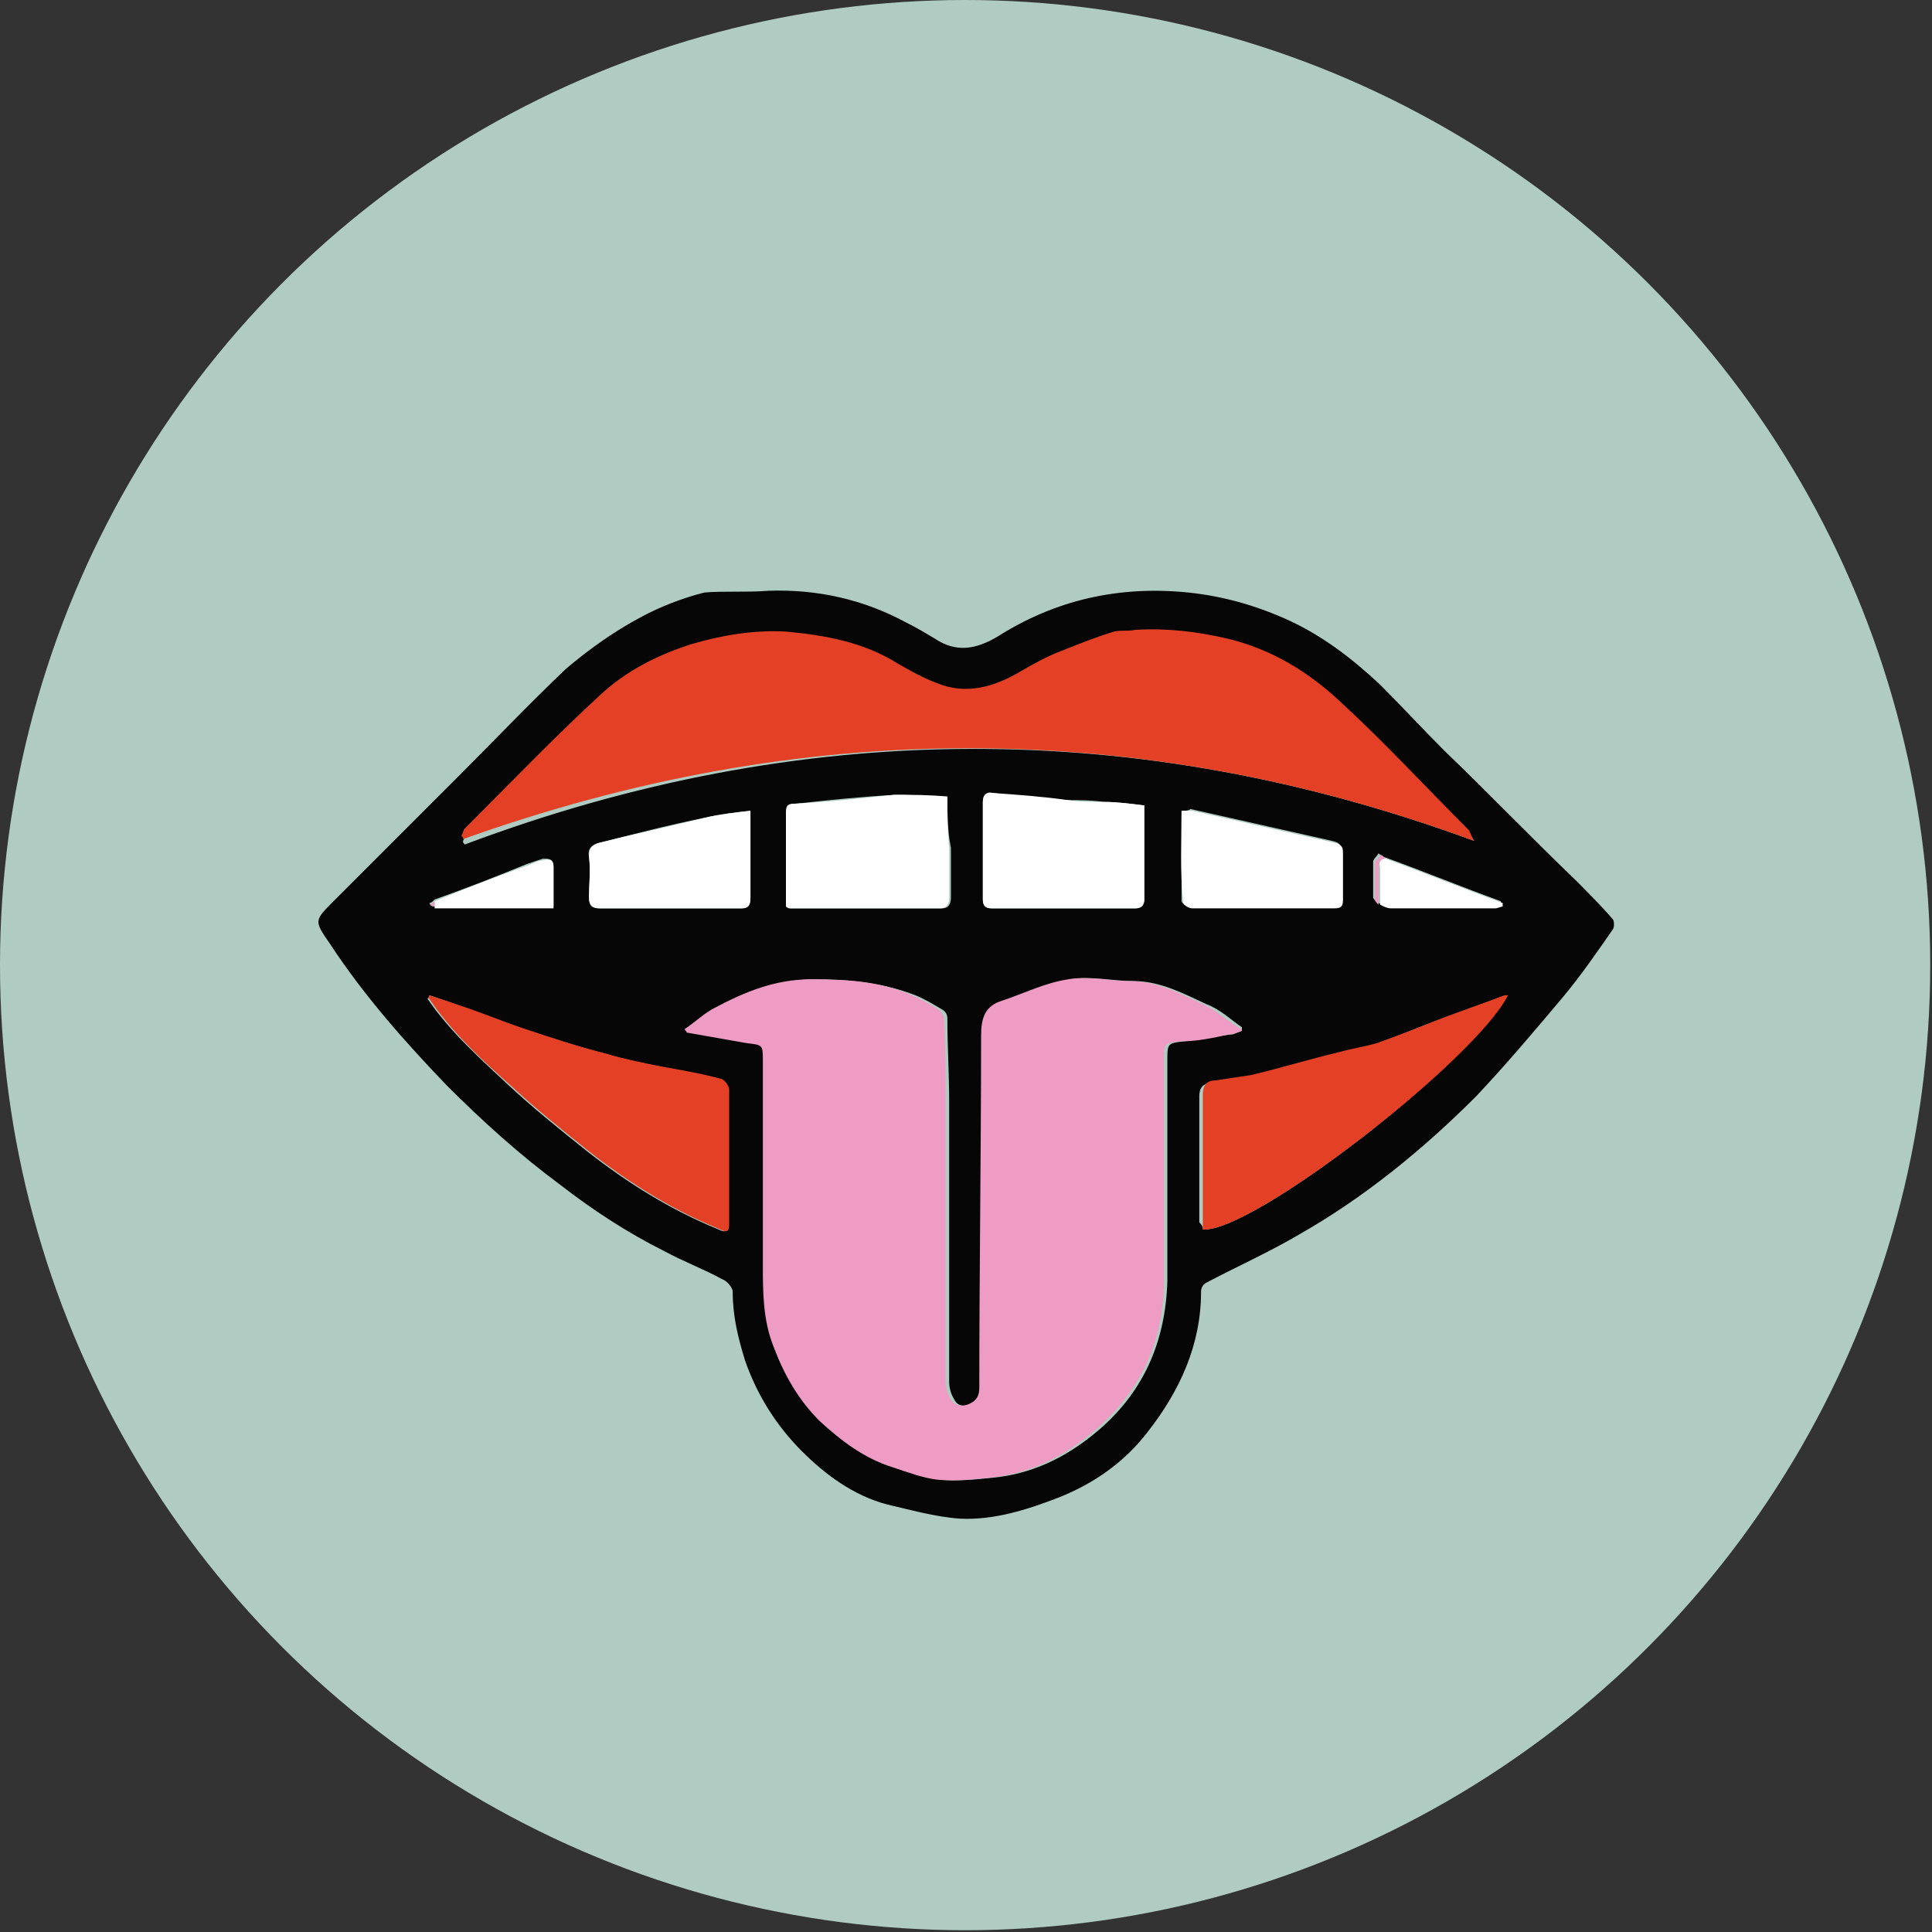 <?xml version="1.0" encoding="utf-8"?>
<!-- Generator: Adobe Illustrator 27.4.1, SVG Export Plug-In . SVG Version: 6.00 Build 0)  -->
<svg version="1.1" id="b" xmlns="http://www.w3.org/2000/svg" xmlns:xlink="http://www.w3.org/1999/xlink" x="0px" y="0px"
	 viewBox="0 0 108.9 108.9" style="enable-background:new 0 0 108.9 108.9;" xml:space="preserve">
<rect x="0" y="0" width="108.9" height="108.9" fill="#333333" stroke="none"/>
<style type="text/css">
	.st0{fill:#B0CCC2;}
	.st1{fill:none;}
	.st2{fill:#060606;}
	.st3{fill:#EE9CC3;}
	.st4{fill:#E44025;}
	.st5{fill:#FFFFFF;}
</style>
<circle class="st0" cx="54.4" cy="54.4" r="54.4"/>
<circle class="st1" cx="54.4" cy="54.4" r="54.4"/>
<circle class="st1" cx="-138.5" cy="11" r="50.7"/>
<g id="JBKxRW.tif">
	<g>
		<path class="st2" d="M43.3,33.3c2.8-0.1,5.4,0.5,7.8,1.8c0.6,0.3,1.1,0.6,1.6,0.9c1.2,0.8,2.3,0.6,3.5-0.1
			c3.3-2.1,6.9-2.9,10.8-2.5c1.9,0.2,3.7,0.7,5.5,1.5c2,0.9,3.7,2.2,5.3,3.7c1.2,1.2,2.4,2.5,3.6,3.7c2.5,2.4,4.9,4.9,7.4,7.3
			c0.7,0.7,1.4,1.4,2.1,2.2c0.1,0.1,0.1,0.5,0,0.6c-0.9,1.3-1.8,2.6-2.8,3.8c-1.6,1.9-3.2,3.8-4.9,5.6c-3,3-6.3,5.7-10,7.8
			c-1.7,1-3.5,1.8-5.2,2.7c-0.2,0.1-0.3,0.3-0.3,0.5c0,3-1.2,5.6-3,7.9c-1.3,1.7-3,2.9-5,3.7c-1.8,0.7-3.7,1.3-5.6,1.2
			c-1.4-0.1-2.8-0.5-4.1-0.8c-1.9-0.5-3.5-1.7-4.8-3c-1.4-1.4-2.5-3.1-3.2-5.1c-0.4-1.3-0.7-2.5-0.7-3.9c0-0.2-0.3-0.6-0.6-0.7
			c-1.1-0.6-2.2-1-3.3-1.6c-2-1-4-2.3-5.8-3.7c-2.3-1.7-4.4-3.6-6.4-5.6c-2.4-2.5-4.7-5.1-6.6-8c-0.9-1.3-0.9-1.3,0.2-2.4
			c2.3-2.3,4.6-4.6,7-7c2-2,4-4.1,6.1-6.1c1.3-1.1,2.7-2.1,4.2-2.9c1.1-0.6,2.4-1.1,3.6-1.4C40.8,33.3,42.1,33.4,43.3,33.3z
			 M77.7,50.9c0.2,0.1,0.4,0.2,0.6,0.2c2,0,4,0,5.9,0c0.1,0,0.3-0.1,0.4-0.1c0-0.1,0-0.1,0-0.2c-2.2-0.8-4.4-1.7-6.6-2.5
			c-0.1-0.1-0.2-0.1-0.3-0.2c-0.1,0.2-0.3,0.3-0.3,0.5c0,0.7,0,1.3,0,2C77.5,50.8,77.6,50.8,77.7,50.9z M24.5,51.1
			c2.2,0,4.4,0,6.7,0c0-0.8,0-1.6,0-2.3c0-0.4-0.3-0.4-0.6-0.4c-0.3,0.1-0.6,0.2-0.9,0.3c-1.7,0.7-3.5,1.4-5.2,2
			c-0.1,0.1-0.2,0.2-0.3,0.2C24.3,51.1,24.4,51.1,24.5,51.1z M53.4,44.9c-1,0-1.9-0.1-2.9-0.1c-1.9,0.1-3.8,0.3-5.6,0.5
			c-0.4,0-0.6,0.1-0.5,0.5c0,0.6,0,1.2,0,1.9c0,1.1,0,2.3,0,3.4c0.1,0.1,0.1,0.1,0.2,0.1c2.8,0,5.7,0,8.5,0c0.4,0,0.5-0.3,0.5-0.6
			c0-0.9,0-1.9,0-2.8C53.4,46.8,53.4,45.8,53.4,44.9L53.4,44.9L53.4,44.9z M70,58.1c0-0.1,0-0.1,0-0.2c-0.6-0.4-1.2-1-2-1.3
			c-1.3-0.6-2.6-1.3-4.1-1.3c-1.2,0-2.4-0.3-3.5-0.1c-1.3,0.2-2.5,0.8-3.7,1.2c-1,0.3-1.2,1-1.2,2c0,6.6-0.1,13.2-0.1,19.8
			c0,0.4-0.1,0.7-0.5,0.9c-0.5,0.2-0.9,0.2-1.1-0.2c-0.2-0.3-0.3-0.7-0.3-1c0-5.3,0-10.6,0-15.9c0-1.5-0.1-3-0.1-4.6
			c0-0.2-0.1-0.4-0.3-0.5c-0.5-0.3-1-0.6-1.5-0.8c-1.8-0.7-3.7-0.9-5.7-0.9c-2,0-3.7,0.7-5.4,1.6c-0.6,0.3-1.1,0.8-1.7,1.2
			c0,0.1,0.1,0.1,0.1,0.2c1.1,0.2,2.3,0.4,3.4,0.6c0.9,0.1,0.9,0.1,0.9,1c0,3.8,0,7.7,0,11.5c0,1.6,0,3.1,0.6,4.6
			c0.6,1.6,1.4,3,2.6,4.2c1.2,1.1,2.5,2.1,4.1,2.6c0.8,0.3,1.6,0.6,2.5,0.7c0.9,0.1,1.9,0,2.9-0.1c2.2-0.2,4.1-1.1,5.8-2.5
			c2.7-2.2,4-5.1,4.1-8.6c0-4.2,0-8.4,0-12.6c0-0.8,0.1-0.8,0.9-0.9c0.9-0.1,1.8-0.3,2.8-0.4C69.5,58.3,69.7,58.2,70,58.1z
			 M83.1,47.4c-0.1-0.1-0.1-0.2-0.2-0.3c-2.4-2.4-4.7-4.9-7.2-7.2c-1.8-1.7-3.9-3-6.4-3.6c-1.7-0.4-3.5-0.6-5.2-0.5
			c-0.4,0-0.8-0.1-1.2,0.1c-1,0.3-2,0.7-3,1.1c-0.7,0.3-1.5,0.7-2.2,1.1c-1.5,0.9-3.1,1.4-4.8,0.7c-0.7-0.3-1.5-0.7-2.2-1.1
			c-1.9-1.2-4.1-1.7-6.3-1.8c-1.8-0.1-3.5,0.1-5.3,0.7c-1.9,0.6-3.7,1.5-5.2,2.9c-2.6,2.4-5.1,5-7.6,7.5c-0.1,0.1-0.1,0.2-0.2,0.4
			c0,0.1,0,0.1,0.1,0.2C45.1,40.5,64.1,40.4,83.1,47.4z M24.2,56.1c0,0.1-0.1,0.2-0.1,0.2c1.3,1.9,3,3.4,4.6,4.9
			c1.4,1.3,2.9,2.5,4.4,3.7c2.3,1.8,4.7,3.3,7.4,4.4c0.4,0.2,0.5,0.1,0.5-0.3c0-2.5,0-5.1,0-7.6c0-0.2-0.3-0.5-0.5-0.6
			c-1.1-0.3-2.3-0.4-3.4-0.7c-1-0.2-2-0.4-3-0.7c-1.5-0.4-3.1-0.9-4.6-1.4c-1.2-0.4-2.4-0.9-3.6-1.3C25.4,56.5,24.8,56.3,24.2,56.1z
			 M67.8,69.3c2.8,0.2,15.4-9.6,17-13.1c-0.1,0-0.1,0-0.2,0c-1.3,0.5-2.5,0.9-3.8,1.4c-1.1,0.4-2.2,0.9-3.4,1.3
			c-0.7,0.2-1.4,0.3-2.1,0.5c-1.7,0.4-3.3,0.9-5,1.3c-0.6,0.2-1.3,0.2-2,0.3c-0.5,0.1-0.7,0.3-0.7,0.8c0,2.4,0,4.7,0,7.1
			C67.7,69,67.8,69.1,67.8,69.3z M64.5,45.4c-0.8-0.1-1.6-0.2-2.3-0.2c-0.7-0.1-1.3-0.1-2-0.1c-1.4-0.1-2.8-0.2-4.2-0.4
			c-0.4,0-0.6,0.1-0.6,0.5c0,1.8,0,3.6,0,5.5c0,0.3,0.1,0.5,0.5,0.5c2.7,0,5.4,0,8.1,0c0.3,0,0.5-0.1,0.5-0.5
			C64.5,48.9,64.5,47.2,64.5,45.4z M42.3,45.7c-0.9,0.1-1.8,0.2-2.6,0.4c-2,0.4-3.9,0.9-5.9,1.4c-0.4,0.1-0.7,0.3-0.6,0.8
			c0.1,0.8,0,1.5,0,2.3c0,0.4,0.1,0.6,0.6,0.6c2.7,0,5.3,0,8,0c0.4,0,0.5-0.2,0.5-0.6c0-1.1,0-2.2,0-3.3
			C42.3,46.8,42.3,46.3,42.3,45.7z M66.6,45.7c0,1.8,0,3.4,0,5.1c0,0.1,0.3,0.3,0.5,0.3c2.7,0,5.3,0,8,0c0.4,0,0.5-0.1,0.5-0.5
			c0-0.9,0-1.7,0-2.6c0-0.4-0.1-0.5-0.5-0.6c-2.7-0.6-5.3-1.2-8-1.8C67,45.7,66.8,45.7,66.6,45.7z"/>
		<path class="st3" d="M70,58.1c-0.2,0.1-0.5,0.2-0.7,0.2c-0.9,0.2-1.8,0.4-2.8,0.4c-0.8,0.1-0.9,0.1-0.9,0.9c0,4.2,0,8.4,0,12.6
			c0,3.5-1.4,6.4-4.1,8.6c-1.7,1.4-3.6,2.3-5.8,2.5c-1,0.1-1.9,0.2-2.9,0.1c-0.8-0.1-1.6-0.4-2.5-0.7c-1.6-0.5-2.9-1.5-4.1-2.6
			c-1.2-1.2-2-2.6-2.6-4.2c-0.6-1.5-0.6-3.1-0.6-4.6c0-3.8,0-7.7,0-11.5c0-0.9,0-0.9-0.9-1c-1.1-0.2-2.3-0.4-3.4-0.6
			c0-0.1-0.1-0.1-0.1-0.2c0.6-0.4,1.1-0.9,1.7-1.2c1.7-0.9,3.4-1.6,5.4-1.6c2,0,3.9,0.1,5.7,0.9c0.5,0.2,1,0.5,1.5,0.8
			c0.1,0.1,0.3,0.3,0.3,0.5c0.1,1.5,0.1,3,0.1,4.6c0,5.3,0,10.6,0,15.9c0,0.3,0.1,0.7,0.3,1c0.3,0.4,0.7,0.4,1.1,0.2
			c0.4-0.2,0.5-0.5,0.5-0.9c0-6.6,0.1-13.2,0.1-19.8c0-1,0.2-1.7,1.2-2c1.2-0.4,2.4-1,3.7-1.2c1.1-0.2,2.4,0.1,3.5,0.1
			c1.5,0,2.8,0.7,4.1,1.3c0.7,0.3,1.3,0.9,2,1.3C70,58,70,58.1,70,58.1z"/>
		<path class="st4" d="M83.1,47.4c-19-7-38-6.9-57-0.1c0-0.1,0-0.1-0.1-0.2c0.1-0.1,0.1-0.3,0.2-0.4c2.5-2.5,5-5.1,7.6-7.5
			c1.5-1.4,3.3-2.3,5.2-2.9c1.7-0.5,3.5-0.8,5.3-0.7c2.2,0.2,4.4,0.6,6.3,1.8c0.7,0.4,1.4,0.8,2.2,1.1c1.7,0.7,3.3,0.2,4.8-0.7
			c0.7-0.4,1.4-0.8,2.2-1.1c1-0.4,2-0.8,3-1.1c0.4-0.1,0.8,0,1.2-0.1c1.8-0.1,3.5,0.1,5.2,0.5c2.5,0.6,4.6,1.9,6.4,3.6
			c2.5,2.3,4.8,4.8,7.2,7.2C83,47.2,83,47.3,83.1,47.4z"/>
		<path class="st4" d="M24.2,56.1c0.6,0.2,1.2,0.4,1.8,0.6c1.2,0.4,2.4,0.9,3.6,1.3c1.5,0.5,3,1,4.6,1.4c1,0.3,2,0.5,3,0.7
			c1.1,0.2,2.3,0.4,3.4,0.7c0.2,0,0.5,0.4,0.5,0.6c0,2.5,0,5.1,0,7.6c0,0.4-0.1,0.5-0.5,0.3c-2.7-1.1-5.1-2.6-7.4-4.4
			c-1.5-1.2-3-2.4-4.4-3.7c-1.7-1.5-3.4-3.1-4.6-4.9C24.1,56.3,24.2,56.2,24.2,56.1z"/>
		<path class="st4" d="M67.8,69.3c0-0.2,0-0.4,0-0.5c0-2.4,0-4.7,0-7.1c0-0.5,0.2-0.8,0.7-0.8c0.7-0.1,1.3-0.2,2-0.3
			c1.7-0.4,3.3-0.9,5-1.3c0.7-0.2,1.4-0.3,2.1-0.5c1.1-0.4,2.2-0.8,3.4-1.3c1.3-0.5,2.5-0.9,3.8-1.4c0,0,0.1,0,0.2,0
			C83.2,59.7,70.6,69.5,67.8,69.3z"/>
		<path class="st5" d="M53.4,44.9c0,1,0,1.9,0.1,2.9c0,0.9,0,1.9,0,2.8c0,0.3-0.1,0.6-0.5,0.6c-2.8,0-5.7,0-8.5,0c0,0-0.1,0-0.2-0.1
			c0-1.1,0-2.2,0-3.4c0-0.6,0-1.2,0-1.9c0-0.4,0.1-0.5,0.5-0.5c1.9-0.1,3.8-0.3,5.6-0.5C51.4,44.8,52.4,44.8,53.4,44.9
			C53.4,44.9,53.4,44.9,53.4,44.9z"/>
		<path class="st5" d="M64.5,45.4c0,1.8,0,3.5,0,5.3c0,0.3-0.2,0.5-0.5,0.5c-2.7,0-5.4,0-8.1,0c-0.3,0-0.5-0.1-0.5-0.5
			c0-1.8,0-3.6,0-5.5c0-0.4,0.2-0.6,0.6-0.5c1.4,0.1,2.8,0.2,4.2,0.4c0.7,0.1,1.3,0.1,2,0.1C63,45.2,63.7,45.3,64.5,45.4z"/>
		<path class="st5" d="M42.3,45.7c0,0.6,0,1.1,0,1.6c0,1.1,0,2.2,0,3.3c0,0.4-0.1,0.6-0.5,0.6c-2.7,0-5.3,0-8,0
			c-0.4,0-0.6-0.2-0.6-0.6c0-0.8,0.1-1.5,0-2.3c0-0.5,0.2-0.7,0.6-0.8c2-0.5,3.9-0.9,5.9-1.4C40.6,45.9,41.4,45.8,42.3,45.7z"/>
		<path class="st5" d="M66.6,45.7c0.3,0,0.4,0,0.6,0c2.7,0.6,5.3,1.2,8,1.8c0.4,0.1,0.5,0.2,0.5,0.6c0,0.9,0,1.7,0,2.6
			c0,0.4-0.1,0.5-0.5,0.5c-2.7,0-5.3,0-8,0c-0.2,0-0.5-0.2-0.5-0.3C66.5,49.1,66.6,47.4,66.6,45.7z"/>
		<path class="st5" d="M24.5,50.8c1.7-0.7,3.5-1.4,5.2-2c0.3-0.1,0.6-0.3,0.9-0.3c0.3-0.1,0.6-0.1,0.6,0.4c0,0.8,0,1.5,0,2.3
			c-2.3,0-4.5,0-6.7,0C24.5,51,24.5,50.9,24.5,50.8z"/>
		<path class="st5" d="M78.1,48.4c2.2,0.8,4.4,1.7,6.6,2.5c0,0.1,0,0.1,0,0.2c-0.1,0-0.3,0.1-0.4,0.1c-2,0-4,0-5.9,0
			c-0.2,0-0.4-0.1-0.6-0.2c0-0.7,0-1.4,0-2.1C77.7,48.6,77.8,48.4,78.1,48.4z"/>
		<path class="st3" d="M78.1,48.4c-0.3,0-0.4,0.2-0.4,0.5c0,0.7,0,1.4,0,2.1c-0.1-0.1-0.2-0.2-0.2-0.3c0-0.7,0-1.3,0-2
			c0-0.2,0.2-0.3,0.3-0.5C77.9,48.2,78,48.3,78.1,48.4z"/>
		<path class="st3" d="M24.5,50.8c0,0.1,0,0.2,0,0.3c-0.1,0-0.2-0.1-0.3-0.1C24.3,51,24.4,50.9,24.5,50.8z"/>
		<polygon class="st3" points="53.4,44.9 53.4,44.9 53.4,44.9 		"/>
	</g>
</g>
</svg>
